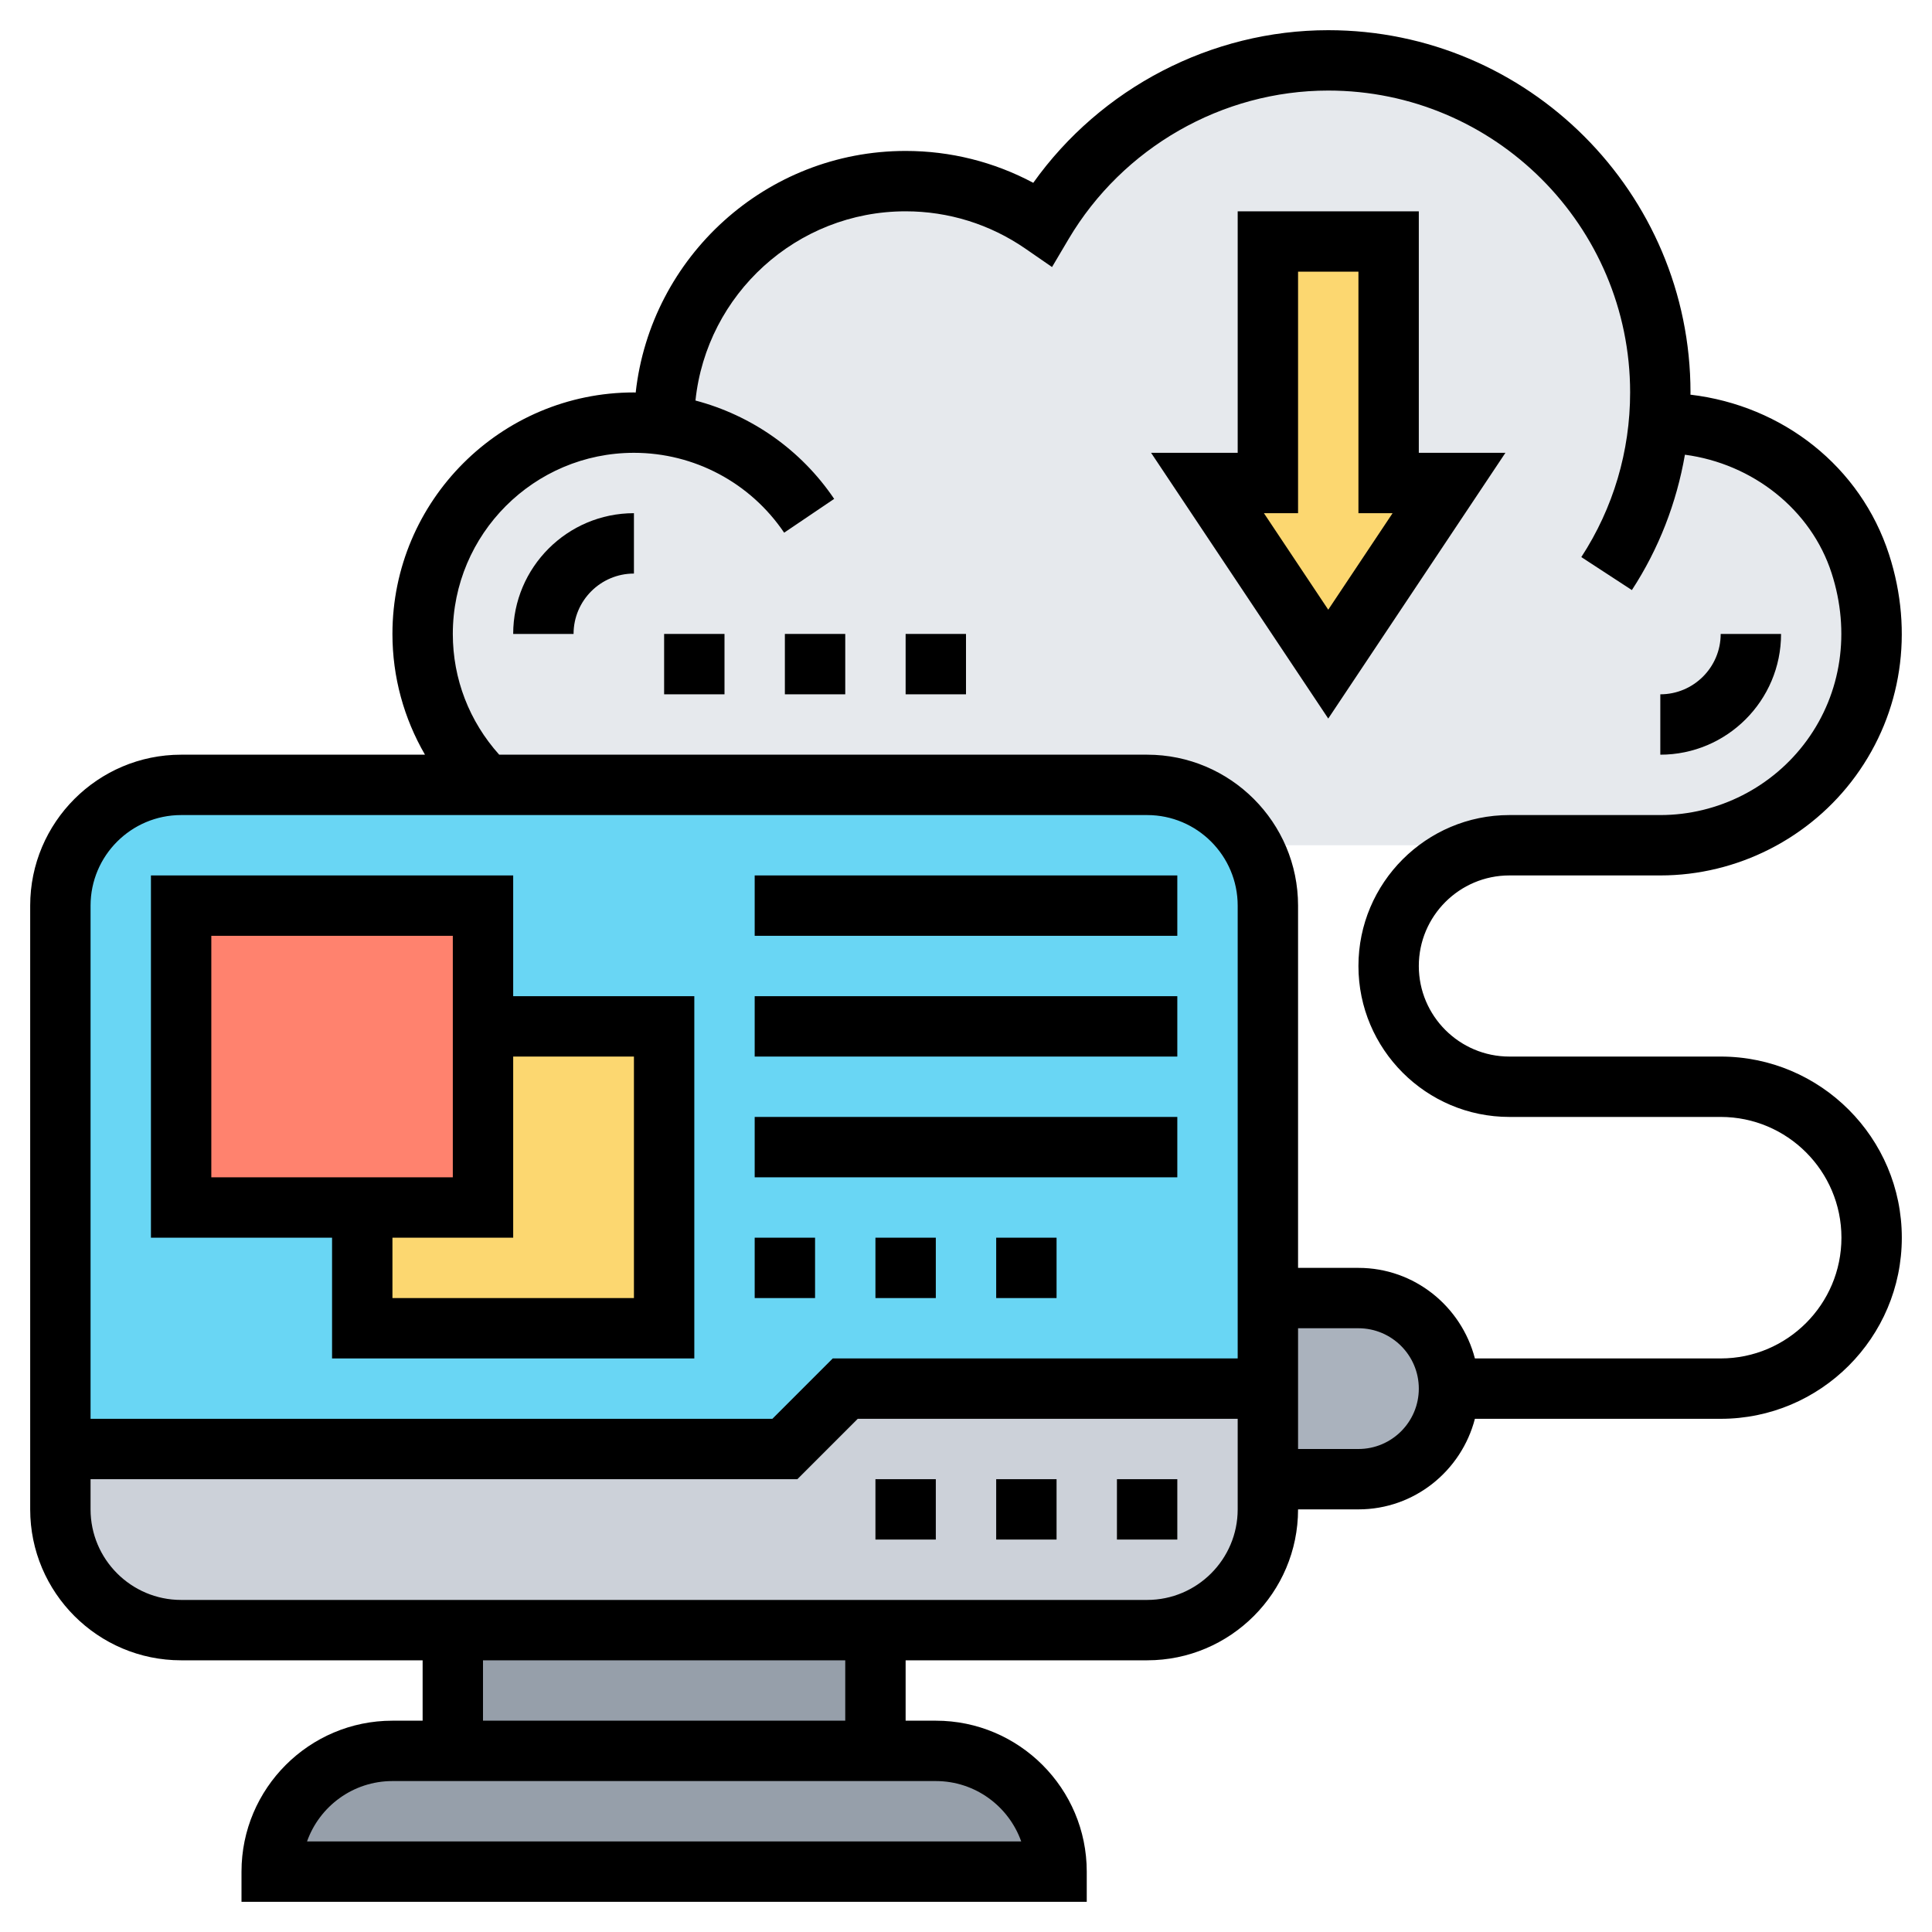 <svg id="Layer_35" enable-background="new 0 0 64 64" height="512" viewBox="0 0 64 64" width="512" xmlns="http://www.w3.org/2000/svg"><path d="m55 14c2.98-.01 5.71 1.84 6.63 4.68 1.56 4.85-2.01 9.32-6.63 9.32h-5-8.54c-.69-1.2-1.98-2-3.46-2h-21.95v-.05c-1.27-1.27-2.05-3.02-2.05-4.95 0-3.87 3.13-7 7-7 .34 0 .68.02 1 .07 0-.02 0-.05 0-.07 0-4.42 3.58-8 8-8 1.69 0 3.25.52 4.54 1.41 1.91-3.23 5.43-5.41 9.46-5.41 6.08 0 11 4.92 11 11 0 .34-.02.67-.05 1h.01z" fill="#e6e9ed"/><path d="m48 16-4 6-4-6h2v-8h4v8z" fill="#fcd770"/><path d="m47.12 43.88c.54.54.88 1.29.88 2.12 0 1.66-1.34 3-3 3h-3v-3-3h3c.83 0 1.58.34 2.12.88z" fill="#aab2bd"/><path d="m35 62h-26c0-1.1.45-2.1 1.17-2.83.73-.72 1.73-1.17 2.83-1.17h2 14 2c2.21 0 4 1.79 4 4z" fill="#969faa"/><path d="m15 54h14v4h-14z" fill="#969faa"/><path d="m42 49v1c0 2.21-1.79 4-4 4h-9-14-9c-2.21 0-4-1.79-4-4v-2h24l2-2h14z" fill="#ccd1d9"/><path d="m42 43v3h-14l-2 2h-24v-18c0-2.21 1.79-4 4-4h10.05 21.95c1.48 0 2.77.8 3.46 2 .34.59.54 1.27.54 2z" fill="#69d6f4"/><path d="m22 34v10h-10v-4h4v-6z" fill="#fcd770"/><path d="m16 34v6h-4-6v-10h10z" fill="#ff826e"/><path d="m57 35h-7c-1.654 0-3-1.346-3-3s1.346-3 3-3h5c2.549 0 4.968-1.232 6.471-3.295 1.53-2.101 1.934-4.773 1.108-7.332-.939-2.912-3.519-4.938-6.581-5.299-.001-.024.002-.049.002-.074 0-6.617-5.383-12-12-12-3.875 0-7.534 1.915-9.772 5.056-1.298-.693-2.741-1.056-4.228-1.056-4.625 0-8.444 3.509-8.942 8.004-.019-.001-.038-.004-.058-.004-4.411 0-8 3.589-8 8 0 1.429.38 2.796 1.078 4h-8.078c-2.757 0-5 2.243-5 5v20c0 2.757 2.243 5 5 5h8v2h-1c-2.757 0-5 2.243-5 5v1h28v-1c0-2.757-2.243-5-5-5h-1v-2h8c2.757 0 5-2.243 5-5h2c1.858 0 3.411-1.28 3.858-3h8.142c3.309 0 6-2.691 6-6s-2.691-6-6-6zm-51-8h32c1.654 0 3 1.346 3 3v15h-13.414l-2 2h-22.586v-17c0-1.654 1.346-3 3-3zm27.829 34h-23.658c.413-1.164 1.525-2 2.829-2h18c1.304 0 2.416.836 2.829 2zm-5.829-4h-12v-2h12zm10-4h-32c-1.654 0-3-1.346-3-3v-1h23.414l2-2h12.586v3c0 1.654-1.346 3-3 3zm7-5h-2v-4h2c1.103 0 2 .897 2 2s-.897 2-2 2zm12-3h-8.142c-.447-1.72-2-3-3.858-3h-2v-12c0-2.757-2.243-5-5-5h-21.463c-.99-1.102-1.537-2.507-1.537-4 0-3.309 2.691-6 6-6 1.996 0 3.856.989 4.976 2.646l1.657-1.12c-1.101-1.629-2.742-2.769-4.595-3.258.368-3.517 3.349-6.268 6.962-6.268 1.423 0 2.795.428 3.968 1.237l.882.609.546-.923c1.797-3.037 5.094-4.923 8.604-4.923 5.514 0 10 4.486 10 10 0 1.946-.559 3.833-1.617 5.454l1.675 1.093c.892-1.367 1.481-2.891 1.757-4.484 2.245.297 4.182 1.82 4.86 3.925.627 1.943.328 3.963-.821 5.54-1.127 1.548-2.942 2.472-4.854 2.472h-5c-2.757 0-5 2.243-5 5s2.243 5 5 5h7c2.206 0 4 1.794 4 4s-1.794 4-4 4z"/><path d="m47 15v-8h-6v8h-2.869l5.869 8.803 5.869-8.803zm-3 5.197-2.131-3.197h1.131v-8h2v8h1.131z"/><path d="m37 49h2v2h-2z"/><path d="m33 49h2v2h-2z"/><path d="m29 49h2v2h-2z"/><path d="m11 45h12v-12h-6v-4h-12v12h6zm10-10v8h-8v-2h4v-6zm-14-4h8v8h-8z"/><path d="m25 29h14v2h-14z"/><path d="m25 33h14v2h-14z"/><path d="m25 37h14v2h-14z"/><path d="m33 41h2v2h-2z"/><path d="m29 41h2v2h-2z"/><path d="m25 41h2v2h-2z"/><path d="m17 21h2c0-1.103.897-2 2-2v-2c-2.206 0-4 1.794-4 4z"/><path d="m59 21h-2c0 1.103-.897 2-2 2v2c2.206 0 4-1.794 4-4z"/><path d="m22 21h2v2h-2z"/><path d="m26 21h2v2h-2z"/><path d="m30 21h2v2h-2z"/></svg>